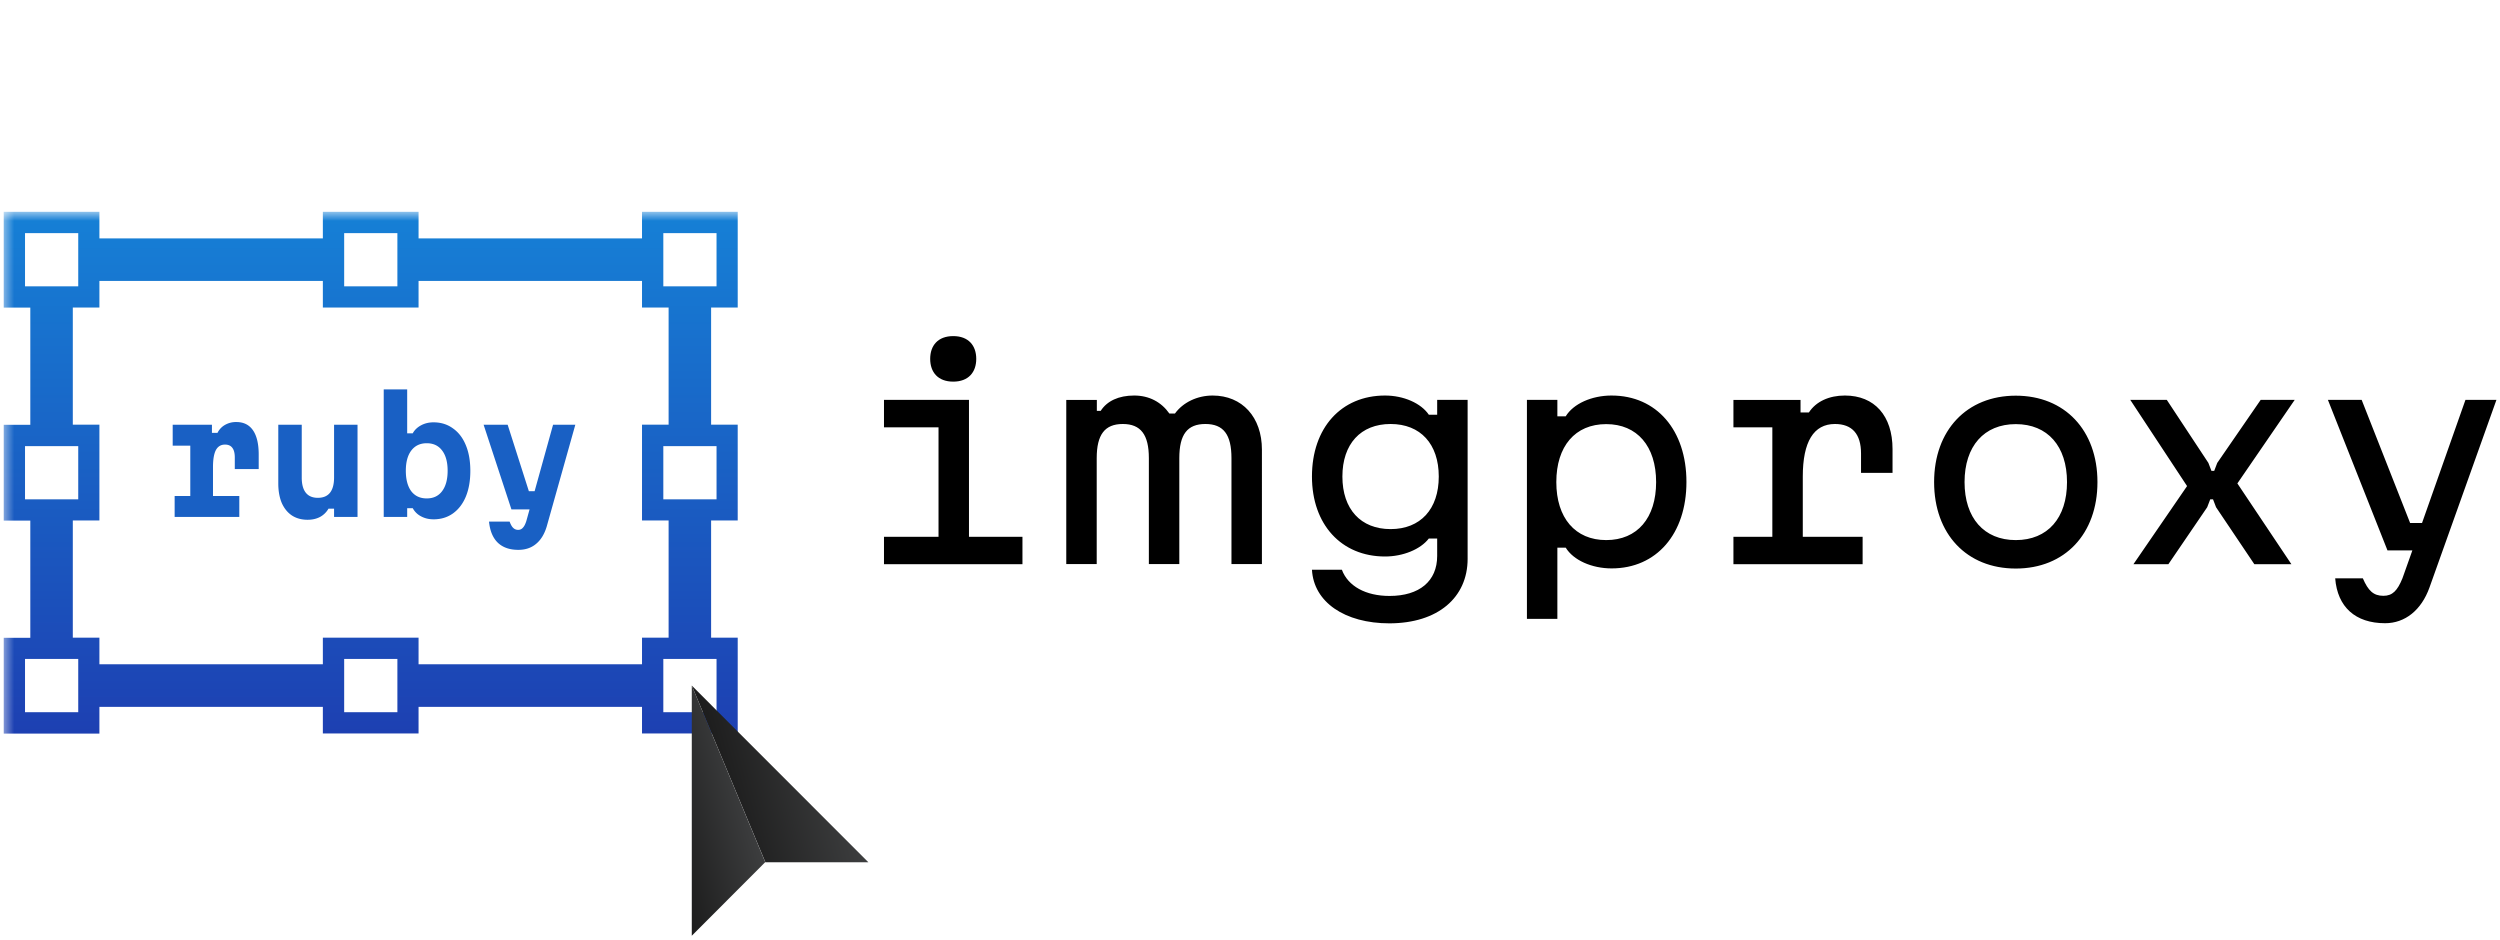 <svg xmlns="http://www.w3.org/2000/svg" width="266" height="100" fill="none">
  <g clip-path="url(#a)">
    <path fill="#000" d="M94.056 42.55v2.915h5.803v11.648h-5.803v2.915h14.733v-2.915h-5.69V42.549h-9.043Zm4.916-4.367c0 1.423.83 2.423 2.451 2.423 1.619 0 2.45-1 2.45-2.423 0-1.422-.831-2.422-2.45-2.422-1.62 0-2.451 1-2.451 2.422Zm14.479 4.366v17.465h3.239V48.746c0-2.507.859-3.633 2.775-3.633 1.915 0 2.774 1.14 2.774 3.633v11.268h3.24V48.746c0-2.535.859-3.633 2.775-3.633 1.915 0 2.774 1.112 2.774 3.633v11.268h3.24V47.845c0-3.465-2.099-5.76-5.24-5.76-1.648 0-3.155.732-4.014 1.915h-.591c-.86-1.225-2.155-1.916-3.747-1.916-1.648 0-2.887.578-3.563 1.634h-.409V42.55h-3.253Zm42.704 16.902V42.549h-3.24v1.578h-.887c-.831-1.226-2.676-2.043-4.662-2.043-4.662 0-7.774 3.437-7.774 8.62 0 5.099 3.126 8.507 7.774 8.507 1.916 0 3.775-.76 4.662-1.915h.887v1.859c0 2.676-1.887 4.253-5.07 4.253-2.535 0-4.422-1.042-5.07-2.788h-3.183c.183 3.436 3.478 5.704 8.253 5.704 5.155-.014 8.31-2.746 8.31-6.873Zm-13.324-8.747c0-3.465 1.944-5.591 5.127-5.591s5.127 2.126 5.127 5.591c0 3.465-1.944 5.592-5.127 5.592s-5.127-2.127-5.127-5.592Zm28.648-8.62c-2.127 0-4.071.874-4.887 2.212h-.888v-1.747h-3.239v23.296h3.239v-7.577h.888c.816 1.338 2.774 2.21 4.887 2.21 4.775 0 7.958-3.675 7.958-9.196s-3.183-9.197-7.958-9.197Zm-5.887 9.212c0-3.817 2-6.17 5.309-6.17 3.296 0 5.31 2.353 5.31 6.17 0 3.817-2 6.169-5.31 6.169-3.309 0-5.309-2.366-5.309-6.17Zm18.845-8.747v2.916h4.14v11.648h-4.14v2.915h13.746v-2.915h-6.366v-6.409c0-3.704 1.155-5.591 3.422-5.591 1.831 0 2.775 1.07 2.775 3.14v2.057h3.352v-2.521c0-3.55-1.915-5.705-5.07-5.705-1.676 0-3.071.634-3.831 1.803h-.888V42.55h-7.14Zm30.042 17.944c5.211 0 8.69-3.676 8.69-9.197 0-5.521-3.479-9.197-8.69-9.197-5.211 0-8.69 3.676-8.69 9.197 0 5.52 3.465 9.197 8.69 9.197Zm-5.451-9.197c0-3.817 2.071-6.17 5.451-6.17 3.394 0 5.451 2.353 5.451 6.17 0 3.817-2.057 6.169-5.451 6.169-3.394 0-5.451-2.366-5.451-6.17ZM227 60.028h3.718l4.127-6.056.324-.845h.296l.324.845 4.07 6.056h3.944l-5.747-8.591 6.099-8.888h-3.62l-4.62 6.705-.323.845h-.296l-.324-.845-4.423-6.705h-3.887l6.042 9.17-5.704 8.31Zm20.69-17.479 6.338 16.014h2.648l-1.056 2.972c-.535 1.31-1.057 1.86-2.028 1.86-1.057 0-1.62-.55-2.184-1.86h-2.943c.239 3.056 2.155 4.775 5.31 4.775 2.126 0 3.859-1.395 4.718-3.789l7.127-19.972h-3.296l-4.62 13.099h-1.267l-5.155-13.099h-3.592Z"/>
    <mask id="b" width="94" height="79" x="0" y="22" maskUnits="userSpaceOnUse" style="mask-type:luminance">
      <path fill="#fff" d="M.394 22.535h92.817v78.169H.394V22.535Z"/>
    </mask>
    <g mask="url(#b)">
      <path fill="url(#c)" d="M78.493 32.732V22.535H68.31v2.831H44.535v-2.83H34.352v2.83H10.577v-2.83H.394v10.196h2.831v12.465H.395v10.197h2.83V67.86H.395v10.197h10.182v-2.845h23.775v2.831h10.183v-2.83H68.31v2.83h10.183V67.845h-2.831V55.38h2.83V45.183h-2.83V32.718h2.83v.014Zm-41.873-7.93h5.662v5.663H36.62v-5.662ZM2.662 30.466v-5.662h5.662v5.662H2.662Zm0 22.662v-5.662h5.662v5.662H2.662Zm5.662 22.648H2.662v-5.662h5.662v5.662Zm33.958 0H36.62v-5.662h5.662v5.662Zm26.028-5.099H44.535v-2.83H34.352v2.83H10.577v-2.83h-2.83V55.38h2.83V45.183h-2.83V32.718h2.83v-2.83h23.775v2.83h10.183v-2.83H68.31v2.83h2.83v12.465h-2.83V55.38h2.83v12.465h-2.83v2.831Zm7.93-.563v5.662h-5.663v-5.662h5.662Zm0-22.648v5.662h-5.663v-5.662h5.662Zm-5.663-17v-5.662h5.662v5.662h-5.662Z"/>
      <path fill="#1960C4" d="M22.55 45.192v.864h.592a1.98 1.98 0 0 1 .8-.848 2.36 2.36 0 0 1 1.2-.304c.778 0 1.37.293 1.776.88.405.587.608 1.445.608 2.576v1.552h-2.544V48.68c0-.459-.086-.8-.256-1.024-.17-.235-.432-.352-.784-.352-.438 0-.763.197-.976.592-.203.395-.304.997-.304 1.808v3.072h2.8V55h-6.88v-2.224h1.664v-5.36h-1.872v-2.224h4.176ZM35.545 55v-9.808h2.496V55h-2.496Zm-3.44-4.192c0 .715.144 1.253.432 1.616.288.363.715.544 1.28.544.576 0 1.008-.181 1.296-.544.288-.363.432-.901.432-1.616h.368v3.312h-.96a2.293 2.293 0 0 1-.896.88c-.384.203-.827.304-1.328.304-.65 0-1.21-.155-1.68-.464-.459-.31-.816-.752-1.072-1.328-.245-.587-.368-1.28-.368-2.08v-6.24h2.496v5.616Zm14.019 4.448c-.49 0-.933-.107-1.328-.32a2.085 2.085 0 0 1-.88-.864h-.592V55h-2.496V41.432h2.496v4.672h.592c.192-.352.485-.635.88-.848.395-.213.837-.32 1.328-.32.79 0 1.477.213 2.064.64.597.416 1.056 1.013 1.376 1.792.32.768.48 1.68.48 2.736 0 1.045-.16 1.957-.48 2.736-.32.768-.779 1.365-1.376 1.792-.587.416-1.275.624-2.064.624Zm-2.944-5.168c0 .928.192 1.653.576 2.176.395.512.944.768 1.648.768s1.248-.256 1.632-.768c.395-.523.592-1.248.592-2.176 0-.928-.197-1.648-.592-2.16-.384-.512-.928-.768-1.632-.768-.704 0-1.253.261-1.648.784-.384.512-.576 1.227-.576 2.144Zm10.835-4.896 2.256 7.072h1.376L57.12 54.2h-2.704l-2.96-9.008h2.56Zm4.144 10.864c-.245.8-.624 1.408-1.136 1.824-.501.416-1.125.624-1.872.624-.928 0-1.659-.256-2.192-.768-.523-.512-.832-1.259-.928-2.24h2.192c.117.32.245.544.384.672a.715.715 0 0 0 .528.208.623.623 0 0 0 .496-.224c.139-.139.261-.373.368-.704l2.848-10.256h2.368L58.16 56.056Z"/>
      <path fill="url(#d)" fill-rule="evenodd" d="M81.437 91.746h10.957L73.606 72.945l7.83 18.802Z" clip-rule="evenodd"/>
      <path fill="url(#e)" fill-rule="evenodd" d="M73.606 72.944v26.62l7.817-7.832" clip-rule="evenodd"/>
    </g>
  </g>
  <defs>
    <linearGradient id="c" x1="39.445" x2="39.445" y1="78.046" y2="22.535" gradientUnits="userSpaceOnUse">
      <stop stop-color="#1D40B2"/>
      <stop offset="1" stop-color="#1680D6"/>
    </linearGradient>
    <linearGradient id="d" x1="76.587" x2="89.416" y1="84.063" y2="80.629" gradientUnits="userSpaceOnUse">
      <stop stop-color="#1C1C1C"/>
      <stop offset="1" stop-color="#3D3E3F"/>
    </linearGradient>
    <linearGradient id="e" x1="70.287" x2="79.541" y1="87.15" y2="84.673" gradientUnits="userSpaceOnUse">
      <stop stop-color="#1C1C1C"/>
      <stop offset="1" stop-color="#3D3E3F"/>
    </linearGradient>
    <clipPath id="a">
      <path fill="#fff" d="M0 0h266v100H0z"/>
    </clipPath>
  </defs>
</svg>

